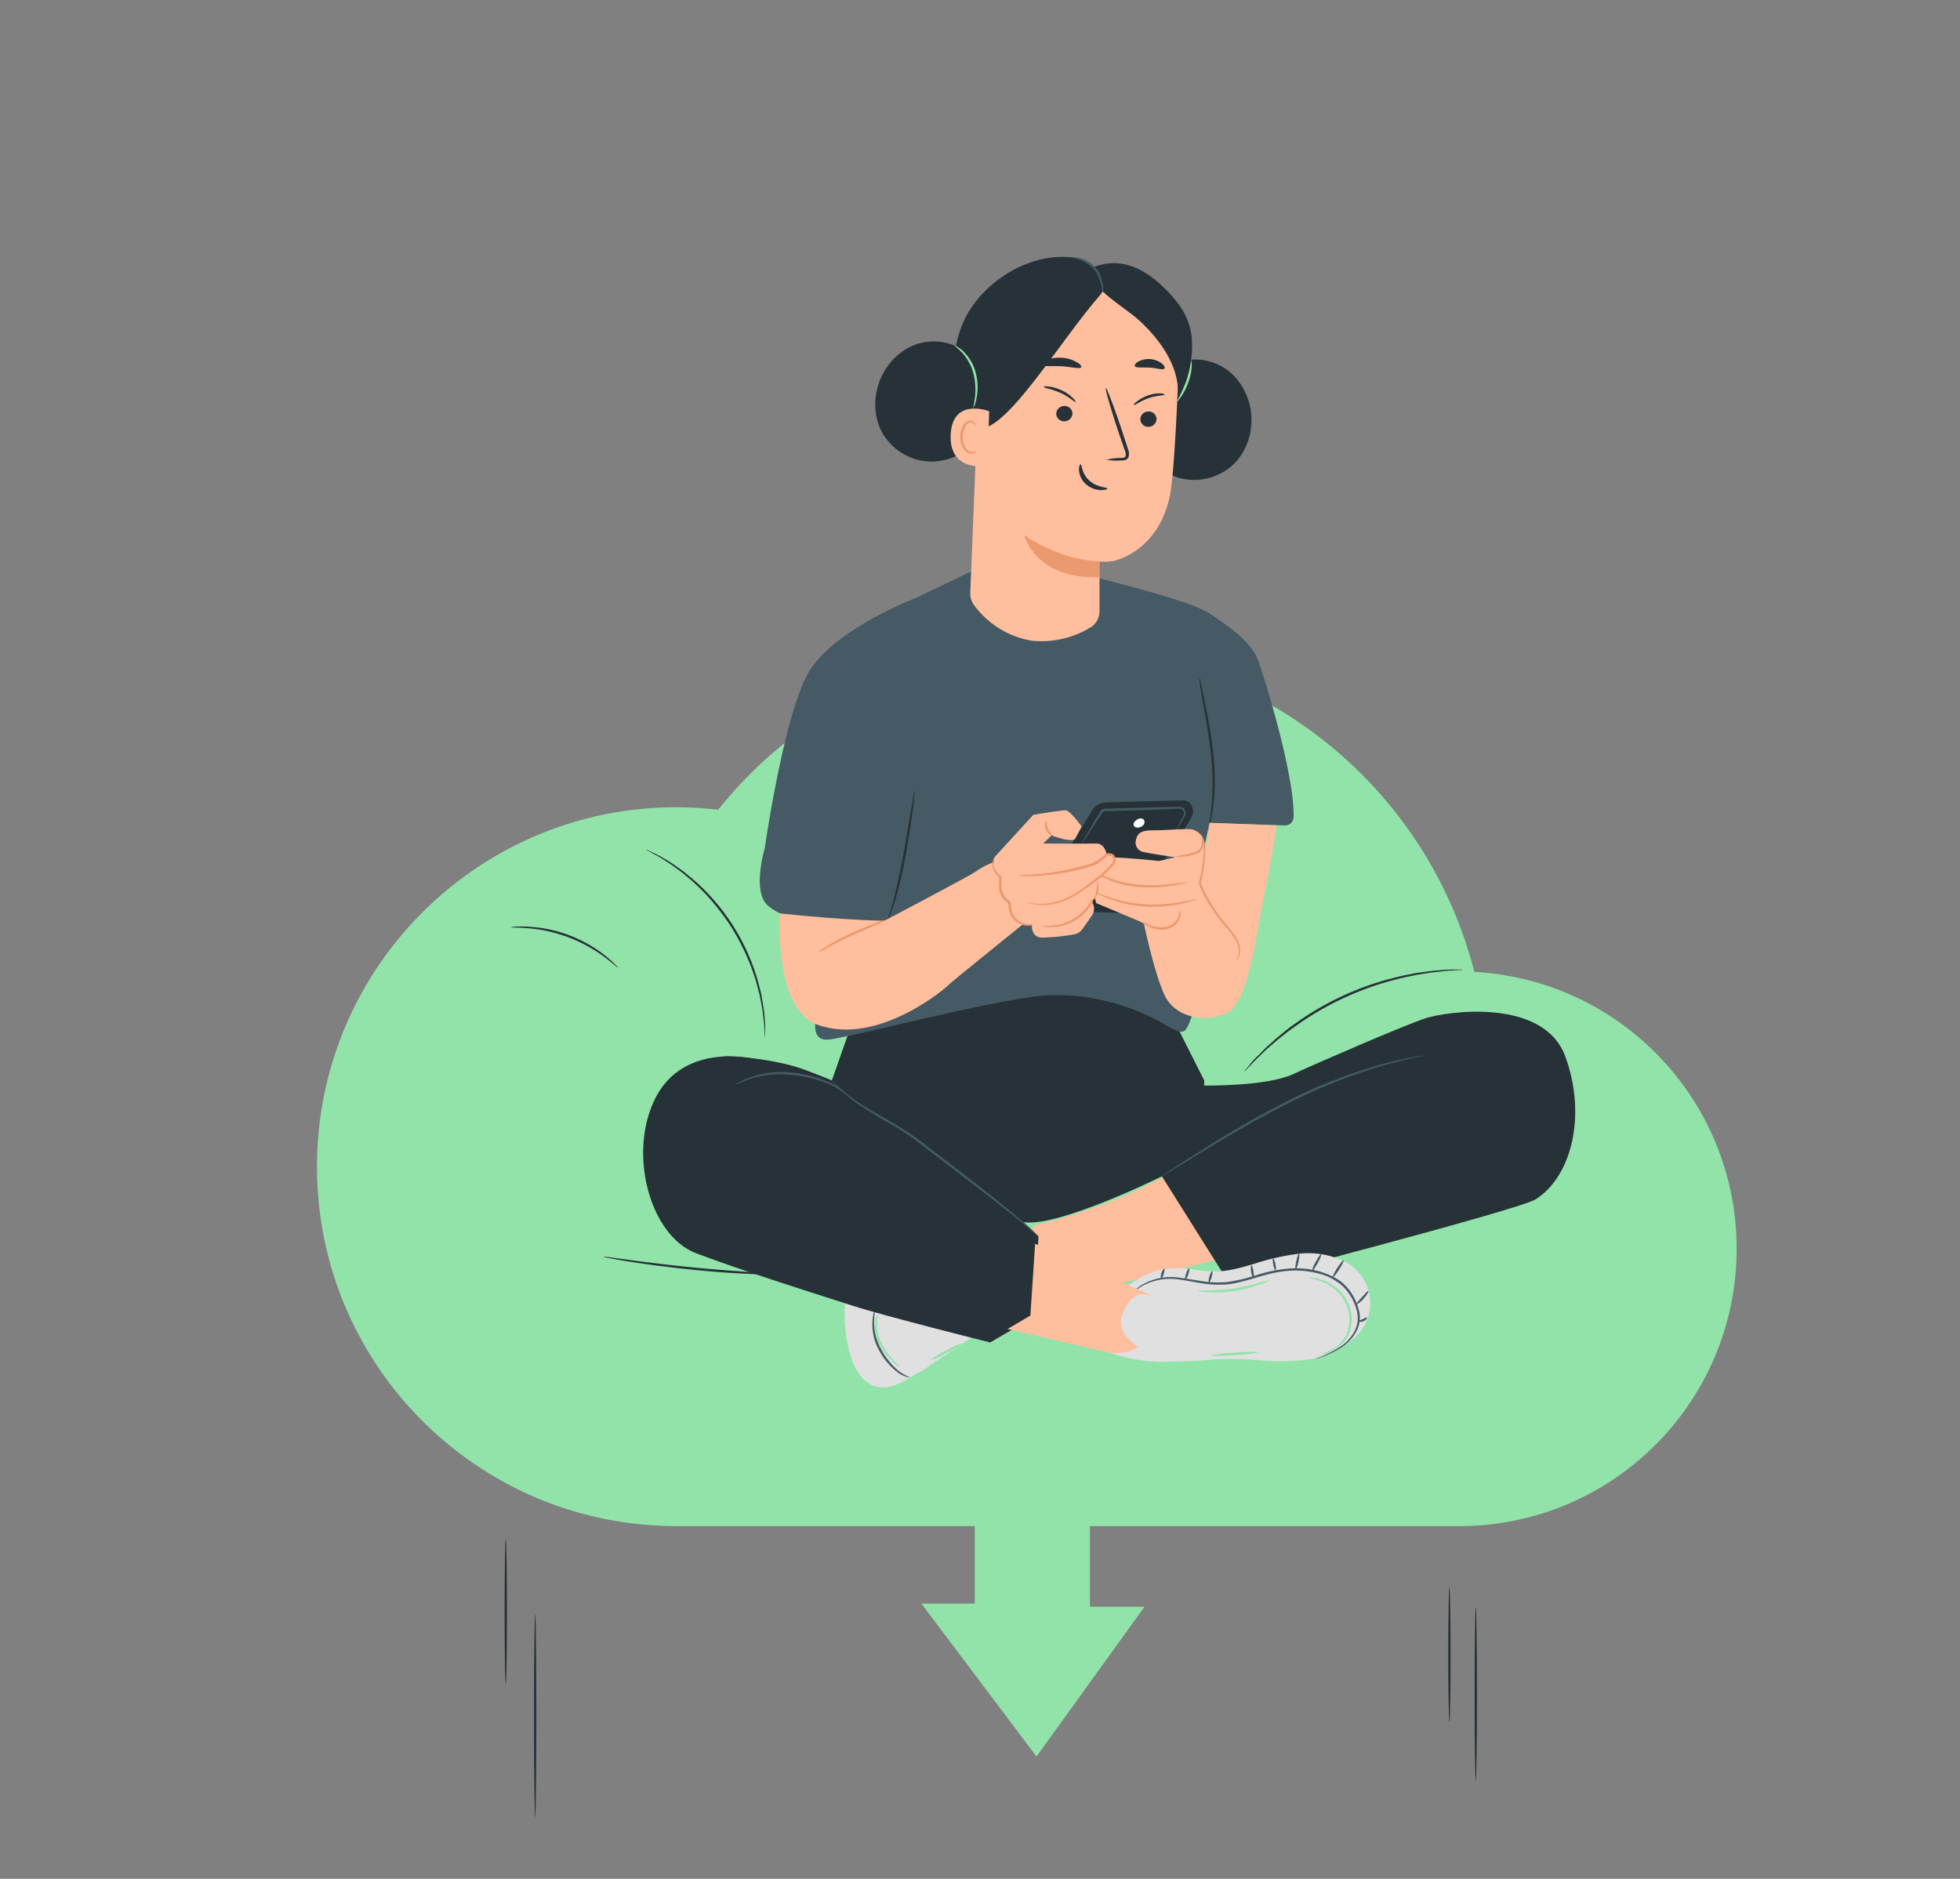 <svg id="Layer_1" data-name="Layer 1" xmlns="http://www.w3.org/2000/svg" viewBox="0 0 2350 2253"><rect x="0" y="0" width="2350" height="2253" fill="#808080" stroke="none"/><title>download_manager</title><path d="M1737.8,2064.7c-.75,0-1.4-36.23-1.4-80.64s.65-80.64,1.4-80.64,1.45,36.18,1.45,80.64S1738.61,2064.7,1737.8,2064.7Z" fill="#263238"/><path d="M1769.41,2135.35c-.75,0-1.39-46.62-1.39-104.14s.64-104.14,1.39-104.14,1.45,46.61,1.45,104.14S1770.22,2135.35,1769.41,2135.35Z" fill="#263238"/><path d="M1168.75,1710.26v212.67h-64l138,183.41,129.5-179.68h-65.46v-216.4Z" fill="#92e3a9"/><path d="M1767.71,1165.42c-71.39-277.19-354-444-631.15-372.63A518.32,518.32,0,0,0,861,971.07,438.51,438.51,0,0,0,811.07,968c-238,0-431,193-431,431s193,431,431,431h938.47c183.65.07,332.58-148.75,332.65-332.39.06-176.69-138.06-322.57-314.48-332.16Z" fill="#92e3a9"/><path d="M917.36,1243.86a9.16,9.16,0,0,1-.43-2.85c0-2.15-.33-4.84-.54-8.12a38.9,38.9,0,0,0-.32-5.91c-.33-2.15-.54-4.46-.81-6.94-.7-5-1.13-10.75-2.53-16.88-.59-3.12-1.23-6.4-1.93-9.78s-1.78-6.78-2.69-10.38c-1.67-7.26-4.46-14.73-7.15-22.63A285.27,285.27,0,0,0,877,1112a289.75,289.75,0,0,0-33.6-42.63c-6-5.81-11.56-11.51-17.37-16.13-2.85-2.37-5.38-4.79-8.23-6.88l-8-5.92c-4.94-3.92-9.94-6.77-14.14-9.51l-5.91-3.77-5.38-2.79-7.09-4a9.64,9.64,0,0,1-2.42-1.56,14.65,14.65,0,0,1,2.63,1.07l7.42,3.55,5.38,2.64c1.88,1,3.87,2.25,6.07,3.54a160.53,160.53,0,0,1,14.52,9.25l8.12,5.81c2.85,2,5.37,4.51,8.44,6.82a230.86,230.86,0,0,1,17.69,16.13,253.6,253.6,0,0,1,58.22,92.21,229,229,0,0,1,7,22.9c.86,3.65,1.94,7.09,2.58,10.75s1.18,6.72,1.72,9.84a166.76,166.76,0,0,1,2.15,17.1c0,2.52.48,4.83.59,7s0,4.08,0,5.91v8.17a18.76,18.76,0,0,1,.06,2.37Z" fill="#263238"/><path d="M741,1160.53c-.38.37-6-5.38-16.13-12.85A178.54,178.54,0,0,0,633,1113.06c-12.74-1.08-20.7-.6-20.7-1.08a18.84,18.84,0,0,1,5.38-.75,111,111,0,0,1,15.26,0,161.67,161.67,0,0,1,93,34.94,112.13,112.13,0,0,1,11.35,10.22A23.93,23.93,0,0,1,741,1160.53Z" fill="#263238"/><path d="M938.43,1528.42a41.53,41.53,0,0,1-8.49,0c-5.38,0-13.45,0-23.23-.48-19.57-.7-46.61-2.31-76.39-5.38s-56.62-6.61-76-9.78c-9.68-1.56-17.47-2.91-22.85-4a48.43,48.43,0,0,1-8.33-1.94,62,62,0,0,1,8.49.86l23,3.12c19.36,2.64,46.18,6,75.91,8.93s56.72,4.84,76.24,6l23.12,1.4A61.37,61.37,0,0,1,938.43,1528.42Z" fill="#263238"/><path d="M1753.63,1162.79a15.19,15.19,0,0,1-3,.37l-8.65.59a108.76,108.76,0,0,0-13.6,1.13c-5.27.7-11.4,1-18,2.21l-10.43,1.66c-3.6.6-7.31,1.51-11.19,2.26-7.74,1.45-15.86,3.77-24.46,6a360.76,360.76,0,0,0-104.13,48.66c-7.26,5.11-14.25,9.84-20.33,14.89-3.11,2.47-6.18,4.73-8.92,7.1l-8,6.93c-5.37,4.3-9.41,8.71-13.28,12.37s-7,7-9.62,9.78l-6,6.24a13.05,13.05,0,0,1-2.26,2,14.38,14.38,0,0,1,1.83-2.42c1.45-1.77,3.34-3.92,5.38-6.61a91.27,91.27,0,0,1,9.35-10.11c4-3.76,7.91-8.33,13-12.74l7.91-7.1c2.74-2.47,5.8-4.78,8.87-7.31,6.07-5.37,13.06-10,20.32-15.21a348.06,348.06,0,0,1,105.37-49c8.66-2.2,16.88-4.46,24.68-5.81,3.92-.75,7.69-1.61,11.34-2.15l10.76-1.45c6.66-1.07,12.79-1.34,18.11-1.83a134.74,134.74,0,0,1,13.77-.64h8.65a11.43,11.43,0,0,1,2.48.11Z" fill="#263238"/><path d="M606.4,2019.38c-.76,0-1.4-38.87-1.4-86.77s.64-86.83,1.4-86.83,1.39,38.82,1.39,86.83S607.15,2019.38,606.4,2019.38Z" fill="#263238"/><path d="M641.66,2179.48c-.75,0-1.39-54.67-1.39-122.09s.64-122.1,1.39-122.1,1.4,54.63,1.4,122.1S642.36,2179.48,641.66,2179.48Z" fill="#263238"/><path d="M1099.34,1646.43c7.2-1.83,15.27-9.25,21.51-13.23q22.89-14.73,45.32-30.26c-53.77-15.59-99.19-27.91-152.85-43a182.06,182.06,0,0,0,5.91,64c5,16.62,14.41,34.3,31.19,38.71,15.21,4,30.69-4.41,44.14-12.69l3.71-2.31" fill="#e0e0e0"/><path d="M1049.23,1569.93c.49,0-1.07,5.37-1.18,14.57a66.38,66.38,0,0,0,8.44,33.38,87.73,87.73,0,0,0,21.94,26.88,81,81,0,0,0,12.74,6.94,9.26,9.26,0,0,1-4-.65,36.29,36.29,0,0,1-9.89-4.67,80.74,80.74,0,0,1-23.28-27.15,63,63,0,0,1-7.9-34.84,51.4,51.4,0,0,1,1.66-10.75A10.57,10.57,0,0,1,1049.23,1569.93Z" fill="#455a64"/><path d="M1079,1639.55a34.86,34.86,0,0,1-8.55-6.88,77,77,0,0,1-16.13-21.08,46.54,46.54,0,0,1-4.89-26,19.58,19.58,0,0,1,3.55-10.43c.43,0-1.19,4-1.56,10.75a50.57,50.57,0,0,0,5.37,24.63,96,96,0,0,0,15,21,55.58,55.58,0,0,1,7.26,8.07Z" fill="#92e3a9"/><path d="M1154.18,1610.41a90.09,90.09,0,0,1-18.93,11.77,91.82,91.82,0,0,1-20.21,9.36,85.93,85.93,0,0,1,18.92-11.83A90.13,90.13,0,0,1,1154.18,1610.41Z" fill="#92e3a9"/><path d="M1458.42,1510.57c.32.49-201.66,49.2-201.66,49.2l-29.68-69.52,13.6-21s85.38-19.3,154.84-58.6Z" fill="#ffbe9d"/><path d="M984.45,1312.51s-9.25-13.49-48.38-32.68c-32.53-16.13-116-29.25-149.84,36.07s-7.85,165.53,48.39,186.93,149.83,50.7,188.16,63.06,164.41,43.93,164.41,43.93l51.82-30.38,6.13-96.77s-71.45-73.38-132.25-93.65S984.45,1312.51,984.45,1312.51Z" fill="#263238"/><path d="M867.79,1266.92c.53-.8,57.31.81,98.76,16.45,15.59,5.86,30.86,12.15,30.86,12.15l22.9-65.26L1192,1173.05h190l61.83,122.47v6.19s74.24,1.23,106.39-13.6,132.31-58.17,158.28-66.83,142.25-25.27,168.22,45.48,7.58,144.57-35.86,171.56c-20.48,12.68-366.06,102.15-366.06,102.15l-81.67-129.89s-124.41,61.66-166.07,54.94S867.79,1266.92,867.79,1266.92Z" fill="#263238"/><path d="M1709.54,1265.47a24.69,24.69,0,0,1-3.49.86l-10,2.05c-8.71,1.82-21.24,4.73-36.51,9a656.65,656.65,0,0,0-115,45.64c-43.33,21.51-80.64,44.62-108,61.13l-32.26,19.68-8.82,5.37a22.28,22.28,0,0,1-3.17,1.67,16.88,16.88,0,0,1,2.9-2.15l8.5-5.7c7.42-4.89,18.17-11.94,31.61-20.43,26.88-17,64.51-40.16,107.79-62a613.38,613.38,0,0,1,115.75-45c15.43-4.09,28.07-6.67,36.83-8.12,4.35-.86,7.8-1.24,10.11-1.56A15.34,15.34,0,0,1,1709.54,1265.47Z" fill="#455a64"/><path d="M881.12,1300.85a18.72,18.72,0,0,1,4.79-3.07,100.43,100.43,0,0,1,14.08-6.13,113,113,0,0,1,50.32-5.37A139.71,139.71,0,0,1,999,1300.15a66.28,66.28,0,0,1,12.69,8.71,18.82,18.82,0,0,1,3.92,4,159.81,159.81,0,0,0-17.52-11,152.84,152.84,0,0,0-48.39-12.8,119.67,119.67,0,0,0-49.3,4.3C888.32,1297.3,881.34,1301.33,881.12,1300.85Z" fill="#455a64"/><path d="M1245.09,1482.72a10.35,10.35,0,0,1-2.53-1.93l-6.88-5.86c-6-5.38-14.78-12.37-25.75-21.18-21.94-17.58-52.9-41.13-87-67.21l-24.84-19.08c-8.12-6-16.13-11.18-24.3-16.13-16.13-9.52-30.64-17.63-42.31-25.64a169.29,169.29,0,0,1-26-21.08,84.08,84.08,0,0,1-6.13-6.67,12.13,12.13,0,0,1-1.93-2.52s3.06,3.12,8.81,8.44a190.31,190.31,0,0,0,26.29,20.16c11.72,7.74,26.51,15.64,42.58,25.11,8,4.78,16.13,9.94,24.57,16.12s16.13,12.58,24.89,19.09c34.14,26.07,65,49.84,86.62,67.9,10.75,9,19.51,16.45,25.21,21.83,3,2.69,5.11,4.84,6.56,6.34a16.22,16.22,0,0,1,2.15,2.31Z" fill="#455a64"/><path d="M1353.31,1541l-32.25,75.27c11.88,10.75,57,17.63,73,16.82s38.92-.64,54.78-2.42a347.61,347.61,0,0,1,60.7.43,268.63,268.63,0,0,0,60.65-1.12,98,98,0,0,0,53.76-25.7,55.75,55.75,0,0,0-16.61-93.71,98.67,98.67,0,0,0-51.46-7,284.92,284.92,0,0,0-51.18,11.61c-17.9,5.38-36.23,10.75-54.83,9.14-3.77-.32-7.53,0-11.24-.86-24.3-4.52-49.62-4.73-71.5,9C1362.77,1535.14,1357.88,1537.56,1353.31,1541Z" fill="#e0e0e0"/><path d="M1358,1549.39a19.61,19.61,0,0,1,2.85-2.69,67.36,67.36,0,0,1,49.3-15c8.71.86,18.06,2.63,28.17,4.14a126.79,126.79,0,0,0,32.26,1.56,193.38,193.38,0,0,0,34.84-8,175.55,175.55,0,0,1,38.06-8.07,107.48,107.48,0,0,1,38.82,3.34,91.73,91.73,0,0,1,17.31,7,51.23,51.23,0,0,1,14.3,10.76,65,65,0,0,1,15.43,29.08,35.18,35.18,0,0,1,.48,15.11,40.48,40.48,0,0,1-5.37,13,53.08,53.08,0,0,1-16.72,16.66,94.48,94.48,0,0,1-15.86,8.12c-4.52,1.88-8.07,3.12-10.49,4a17,17,0,0,1-3.76,1.07,24.62,24.62,0,0,1,3.55-1.61c2.36-1,5.86-2.42,10.27-4.41a107.73,107.73,0,0,0,15.42-8.44,51.33,51.33,0,0,0,15.86-16.4,33.84,33.84,0,0,0,4.14-26.55,63.57,63.57,0,0,0-15-27.8,65.91,65.91,0,0,0-30.48-17,106.63,106.63,0,0,0-37.64-3.23c-26.23,1.94-49.51,13.93-72.84,16.13a127.44,127.44,0,0,1-32.8-1.83c-10.11-1.66-19.41-3.54-28-4.51a69,69,0,0,0-39.35,7.63,141.42,141.42,0,0,0-12.69,8.12Z" fill="#455a64"/><path d="M1396.11,1521.49c.7.32,0,3.06-.92,6.29s-2.25,5.8-3,5.37-.75-3.11.33-6.5S1395.41,1521.16,1396.11,1521.49Z" fill="#455a64"/><path d="M1425.62,1520.9c.7.26.33,3.44-.86,7.09s-2.79,6.45-3.49,6.19-.38-3.39.8-7S1424.87,1520.68,1425.62,1520.9Z" fill="#455a64"/><path d="M1453.31,1524.39c.75,0,.48,3.39-.59,7.1s-2.58,6.56-3.28,6.34-.48-3.39.59-7.15S1452.56,1524.18,1453.31,1524.39Z" fill="#455a64"/><path d="M1502.56,1532.4c-.81,0-1.89-3.23-2.48-7.42s-.43-7.69.33-7.79,1.88,3.22,2.47,7.42S1503.42,1532.29,1502.56,1532.4Z" fill="#455a64"/><path d="M1526.53,1508.91c.76,0,2,3,2.75,7s.75,7.42,0,7.53-2-3-2.75-7S1525.78,1509,1526.53,1508.91Z" fill="#455a64"/><path d="M1557.5,1503.21c.75,0,.43,4.57-.64,9.84s-2.69,9.46-3.44,9.3-.43-4.57.69-9.84S1556.75,1503.05,1557.5,1503.21Z" fill="#455a64"/><path d="M1584.06,1504c.7.32-1.18,5.38-4.25,10.75s-6.07,10-6.72,9.63a25.94,25.94,0,0,1,4.25-10.76C1580.35,1507.94,1583.2,1503.64,1584.06,1504Z" fill="#455a64"/><path d="M1611.1,1511.06c.65.43-1.83,5.37-5.37,11.07s-7.26,10-7.91,9.57,1.83-5.37,5.38-11.07S1610.46,1510.63,1611.1,1511.06Z" fill="#455a64"/><path d="M1640.67,1548.15c.65.43-1.77,4.79-5.86,9.3s-8.17,7.32-8.65,6.78,2.63-4.25,6.61-8.66S1640,1547.67,1640.67,1548.15Z" fill="#455a64"/><path d="M1638.9,1579.82c.59.43-.76,3.06-3.93,4.46s-6.07.65-6,0,2.32-1.34,4.84-2.47S1638.31,1579.28,1638.9,1579.82Z" fill="#455a64"/><path d="M1523.15,1534.28a46,46,0,0,1-11.94,5.65,154,154,0,0,1-63,9.46,47.8,47.8,0,0,1-13.07-1.88,350.1,350.1,0,0,0,44.62-2.31,341.84,341.84,0,0,0,43.34-10.92Z" fill="#92e3a9"/><path d="M1509.81,1621.43a155,155,0,0,1-29.51,3.44,160,160,0,0,1-29.68.65,155.09,155.09,0,0,1,29.52-3.44A159.86,159.86,0,0,1,1509.81,1621.43Z" fill="#92e3a9"/><path d="M1581.16,1623.53a47.45,47.45,0,0,0,18.92-7,41.63,41.63,0,0,0,14.09-16.4,43,43,0,0,0,2.9-26,48.32,48.32,0,0,0-11.94-23.6,56.12,56.12,0,0,0-17.74-12.69,100.37,100.37,0,0,0-19.67-5.75,15.72,15.72,0,0,1,5.64,0,56,56,0,0,1,14.79,3.82,54.87,54.87,0,0,1,18.87,12.74,49.49,49.49,0,0,1,12.79,24.84,44.29,44.29,0,0,1-3.33,27.68,42.41,42.41,0,0,1-15.32,16.94,37.69,37.69,0,0,1-14.41,5.37,15,15,0,0,1-5.59.06Z" fill="#92e3a9"/><path d="M1241.06,1491.38l139.78,62.1a110.75,110.75,0,0,1-8.6,52c-10.22,21-41.24,16.78-41.24,16.78l-123-28.6,27.42-16.13Z" fill="#ffbe9d"/><path d="M1366,1616.48a85.14,85.14,0,0,1-15-13.44,28.81,28.81,0,0,1-7.1-18.44,38.49,38.49,0,0,1,6-17.15,29.85,29.85,0,0,1,13.93-14.3c7.74-2.9,16.12.43,23.71,4.14l1.45,31.18Z" fill="#e0e0e0"/><path d="M1540.19,989.78a10.19,10.19,0,0,0,10.74-9.61h0v-.11c1.56-44.19-27.58-144.3-41.56-185.86-8.54-25.37-37.63-43.92-57.63-57.58-24.41-16.5-110.7-36.72-139.14-44.57H1303l-132.21-9.83L1098.21,717s-100.69,38.17-129.89,91.4-51.39,208.75-51.39,208.75-13.39,44.47,0,64.52c8.33,12.53,39.35,23.39,67.25,28.71-15.1,50.32-3.17,87.68-3.71,94.08-1.13,13.23-11.29,44,12.53,42.15s210-51.07,265.37-53.28a260.89,260.89,0,0,1,134.08,32.91c27.9,15.64,27.69,16.77,37.63-10.76s-21.82-58.54-21.82-58.54,28.49-103,41.77-170.27Z" fill="#455a64"/><path d="M1438,812a41.36,41.36,0,0,1,1.83,7.1c1.07,5.37,2.47,11.66,4.09,19.51,3.33,16.5,8.11,39.35,10.75,65a279.67,279.67,0,0,1-.32,66c-1.24,8.33-2.48,15-3.66,19.62a41.49,41.49,0,0,1-2,7.09,36.73,36.73,0,0,1,.91-7.31c.86-4.57,1.83-11.34,2.75-19.67a310.42,310.42,0,0,0-.49-65.43c-2.85-25.43-7.31-48.39-10.1-64.89-1.46-8.28-2.59-15.06-3.23-19.68A31.7,31.7,0,0,1,1438,812Z" fill="#263238"/><path d="M1096.71,948.6a28.92,28.92,0,0,1-.38,6.23c-.43,4-1.13,9.68-2,16.72-1.88,14.14-4.73,33.66-8.66,55.06a481.07,481.07,0,0,1-12.69,54.3,146.72,146.72,0,0,1-5.8,15.86,26.92,26.92,0,0,1-3,5.37c-.43,0,3.33-8.17,6.88-21.93s7.9-32.9,11.83-54.25,7-40.75,9.46-54.78q1.67-9.84,2.9-16.61a26.42,26.42,0,0,1,1.46-6Z" fill="#263238"/><path d="M1500.08,511.4a77,77,0,0,0-20.26-60.4,65,65,0,0,0-60.11-18.49A78.22,78.22,0,0,0,1378.8,454a41.22,41.22,0,0,0-8.28,11.88c-.38.65-.7,1.35-1.08,2a28.08,28.08,0,0,0-1.18,2.69V471a78.52,78.52,0,0,0-4.73,48.39,74,74,0,0,0,48.38,53.17,68.85,68.85,0,0,0,69.14-17.85,73.49,73.49,0,0,0,19-43.39Z" fill="#263238"/><path d="M1411.43,481.73c-.81-.49,5.64-10.75,10.75-24.52a115.62,115.62,0,0,0,5.65-26,17.3,17.3,0,0,1,1,8,59.78,59.78,0,0,1-4,19,71.59,71.59,0,0,1-13.39,23.55Z" fill="#92e3a9"/><path d="M1412.24,463a121.42,121.42,0,0,0-107.53-125.81,117.91,117.91,0,0,0-130.24,104.13v0c-.16,1.43-.29,2.86-.4,4.29L1163.32,711a23,23,0,0,0,4.35,14.36,108.12,108.12,0,0,0,69.89,43,113.28,113.28,0,0,0,69.62-15.81A22.6,22.6,0,0,0,1318.26,733V673.82a.38.38,0,0,1,.38-.38h0a81,81,0,0,0,16.61-.75c15.64-4.14,55.37-20.27,67.68-79.24C1406.54,573.45,1410,518.07,1412.24,463Z" fill="#ffbe9d"/><path d="M1326.7,551.3a71.37,71.37,0,0,1,17.15-2.15c2.69,0,5.38-.54,5.81-2.32a13.6,13.6,0,0,0-1.45-7.85c-2.21-6.5-4.57-13.33-7-20.43-9.68-29.08-16.56-52.9-15.38-53.27s10,22.9,19.68,51.93c2.31,7.2,4.57,14,6.66,20.54a15,15,0,0,1,.92,10.37,6.76,6.76,0,0,1-4.57,3.66,18,18,0,0,1-4.57.38,70.78,70.78,0,0,1-17.26-.86Z" fill="#263238"/><path d="M1386.7,502.59a9.67,9.67,0,0,1-9.84,9.19,9.33,9.33,0,0,1-6.73-2.55,9.43,9.43,0,0,1-2.11-3,9.23,9.23,0,0,1-.78-3.59,9.58,9.58,0,0,1,9.84-9.19,9.32,9.32,0,0,1,9.62,9v.15Z" fill="#263238"/><path d="M1396.38,473.39c-1,1-8.77.54-18.66,3.88s-16.45,8.54-17.74,8.28,0-1.73,3.06-4.09a45.42,45.42,0,0,1,14-7.46,39.81,39.81,0,0,1,15.11-2.26C1395.46,472.05,1396.86,472.86,1396.38,473.39Z" fill="#263238"/><path d="M1285.84,496a9.69,9.69,0,0,1-9.84,9.2,9.47,9.47,0,0,1-3.61-.62,9.33,9.33,0,0,1-6-8.52,9.63,9.63,0,0,1,9.84-9.2,9.31,9.31,0,0,1,9.62,9V496Z" fill="#263238"/><path d="M1289.28,482c-1.56,0-7.26-6.13-17.47-10.76s-19.14-5.8-19.89-7,1.45-1.13,5.37-.76a49.83,49.83,0,0,1,16.13,4.84,43.56,43.56,0,0,1,13.44,9.52C1289.55,480.33,1290,481.94,1289.28,482Z" fill="#263238"/><path d="M1317.78,673.07s-40.59,1.18-89.84-31.29c0,0,13.55,53.38,89.84,50.26Z" fill="#eb996e"/><path d="M1295.57,556.83c1.67,0,1.19,11.19,10.75,19.63s21.51,7.79,21.51,9.35c0,.7-2.8,2-7.9,1.94a29,29,0,0,1-18-7.21,24.53,24.53,0,0,1-8.18-16.13C1293.37,559.47,1294.77,556.73,1295.57,556.83Z" fill="#263238"/><path d="M1296.32,440.38c-1.45,2.58-11.55-.48-23.92-1.18s-22.74.91-23.92-1.88c-.49-1.29,1.61-3.6,6-5.38A40.21,40.21,0,0,1,1273,429a39.57,39.57,0,0,1,18,5.37C1295.14,436.51,1297,439.15,1296.32,440.38Z" fill="#263238"/><path d="M1396.16,441.89c-1.93,2.26-9-.54-17.69-1.07s-16.13.75-17.68-1.78c-.7-1.24.59-3.55,3.87-5.38A26.31,26.31,0,0,1,1393.2,436C1396.16,438.45,1397,440.92,1396.16,441.89Z" fill="#263238"/><path d="M1313.53,323.61c-5.38-9.19-16.13-13.22-27.31-14.78-46.56-6.13-97.85,22.79-123.12,62.36s-25.59,98.12-5.75,140.59l17.47,2.74c36.24-2.85,95.38-105,145.16-161.82C1326.16,345.71,1318.47,331.79,1313.53,323.61Z" fill="#263238"/><path d="M1403,352.59c-19.79-21.5-51.88-48.06-91.88-32.26-5.75,11.4,6.5,25.86,16.61,34.2,14.89,12.31,27.85,20.53,37.64,29.3,19.73,17.79,44.35,47.36,46.88,80.64,0,2.1,1.77,2.37,3.87,2s8.65-14.14,11.56-32.26C1433.69,395.71,1422.83,374.31,1403,352.59Z" fill="#263238"/><path d="M1177.67,453.83a58.37,58.37,0,0,0-12.26-24.14h0A56.07,56.07,0,0,0,1151.87,418a65,65,0,0,0-62.91-.91,76.81,76.81,0,0,0-37.63,51.18,73.6,73.6,0,0,0,4.68,47.25,68.7,68.7,0,0,0,60.43,38A74,74,0,0,0,1179,517.91C1187.89,502.75,1185.36,476,1177.67,453.83Z" fill="#263238"/><path d="M1186,493.18c-1.07-.54-44.3-16.72-46.18,28.44s43.87,37.63,44,36.45S1186,493.18,1186,493.18Z" fill="#ffbe9d"/><path d="M1170.68,540.38a12.36,12.36,0,0,1-2.15,1.08,8,8,0,0,1-5.91,0c-4.68-2-8.39-9.73-8.28-17.85a25.39,25.39,0,0,1,2.69-11.18,9,9,0,0,1,2.37-3.67,9.25,9.25,0,0,1,3.81-2.14,4,4,0,0,1,2.69.36,4.14,4.14,0,0,1,1.83,2c.59,1.29.26,2.16.48,2.26s1-.7.7-2.58a4.59,4.59,0,0,0-1.67-2.9,5.89,5.89,0,0,0-4.3-1.34,11,11,0,0,0-5.11,2.23,11.16,11.16,0,0,0-3.38,4.43,26.88,26.88,0,0,0-3.23,12.47c0,9.09,4.19,17.8,10.75,20a8.47,8.47,0,0,0,7.26-.91C1170.58,541.46,1170.84,540.49,1170.68,540.38Z" fill="#eb996e"/><path d="M1286.22,309a17.31,17.31,0,0,1,9.08.65,39.16,39.16,0,0,1,18.55,11.66,34.58,34.58,0,0,1,3.76,5.38,26.68,26.68,0,0,1,2.26,5.37,62.09,62.09,0,0,1,2.53,9.47,14,14,0,0,1-.65,9.08c-.48,0,0-3.49-1.29-8.65a79.45,79.45,0,0,0-3.06-9,26.64,26.64,0,0,0-2.15-5,31.87,31.87,0,0,0-3.5-4.68,42.9,42.9,0,0,0-17-11.66C1289.66,309.74,1286.22,309.47,1286.22,309Z" fill="#455a64"/><path d="M1167,489.25c-.43,0,.91-4.67,1.88-12.09a80,80,0,0,0-1.67-29,60.54,60.54,0,0,0-13.65-25.32c-5.38-5.38-9.14-8-8.82-8.5s1.13.38,3,1.51a40.63,40.63,0,0,1,7.2,5.37,55.85,55.85,0,0,1,15,26,68.92,68.92,0,0,1,.91,29.94,34.32,34.32,0,0,1-3.81,12Z" fill="#92e3a9"/><path d="M1259.71,1092a11.3,11.3,0,0,1-10.72-11.85,11.08,11.08,0,0,1,.88-3.85c14.52-32.68,54.14-95.59,56.72-99.67,3.77-5.7,5.76-12.74,17.8-14.2,4.62-.53,77.2-2.2,94.24-2.58a10.7,10.7,0,0,1,4,.65,10.46,10.46,0,0,1,3.48,2.15c3.39,3.23,6.94,9.35,1.56,19-6,10.75-49.89,78.87-67.69,105.1a18.31,18.31,0,0,1-15.75,8Z" fill="#263238"/><path d="M1371.7,983.27a5.41,5.41,0,0,0-5.81-1.61,12,12,0,0,0-5.1,3.28,4.49,4.49,0,0,0-1.08,5.7,5.35,5.35,0,0,0,2.23,1.46,5.46,5.46,0,0,0,2.66.21,9.38,9.38,0,0,0,6.08-2.74,5.72,5.72,0,0,0,1-6.3Z" fill="#fff"/><path d="M1409,998.06a33.61,33.61,0,0,1,2.85-6.29c1.08-2.1,2.26-4.52,3.66-7.15.75-1.4,1.5-2.9,2.31-4.46a10.93,10.93,0,0,0,1.83-4.79,5.53,5.53,0,0,0-.55-2.53,5.36,5.36,0,0,0-1.66-2,7.52,7.52,0,0,0-5.7-1l-14.84.59-33.9,1.23-34,1h-3.76a5.37,5.37,0,0,0-2.8,1.08,30.58,30.58,0,0,0-3.87,5.38c-2.47,3.87-4.78,7.52-7,10.75l-10.21,15.64a32.35,32.35,0,0,1-4.09,5.38,31.51,31.51,0,0,1,3.17-6.13l9.47-16.13,6.66-11.07,1.83-3a11.58,11.58,0,0,1,2.47-3.18,7.56,7.56,0,0,1,4.09-1.72h4l33.81-.91,34-1,14.79-.32a9.82,9.82,0,0,1,7.15,1.56,7.69,7.69,0,0,1,2.85,6.29,7.09,7.09,0,0,1-.92,3.17l-1.34,2.42-2.53,4.35c-1.5,2.58-2.85,4.9-4.08,6.94A31.1,31.1,0,0,1,1409,998Z" fill="#455a64"/><path d="M1530.51,989.89s-7.36,51.18-14.89,84.08c-6.72,29.3-17.42,128.33-44.62,140.8s-61.13,4.68-73.66-19.46-26-88.38-26-88.38l-57-24s-13.12-47.79-5.65-53.17,81,2.69,81,2.69l19.73-4.47s-31.39-4.51-38.11-6.29a11.06,11.06,0,0,1-4.31-1.55,11.37,11.37,0,0,1-5.26-11.89c1.56-6.29,2.85-12.58,19.84-12.58s43.65-2.52,48.38-.86c6,2,12.8,5.38,14.14,20.59s-5.81,43-5.81,43l1.56,2.37,10.15-74Z" fill="#ffbe9d"/><path d="M1434.82,1078.27a14.6,14.6,0,0,1-4.63,1.83,115.55,115.55,0,0,1-13.06,3.55,162.31,162.31,0,0,1-44.46,3.39,148.57,148.57,0,0,1-43.6-9.52,102.76,102.76,0,0,1-12.37-5.38,17.43,17.43,0,0,1-4.25-2.58c0-.43,6.56,2.58,17.31,6.24a173.28,173.28,0,0,0,43,8.55,188.27,188.27,0,0,0,43.77-2.69C1427.93,1079.72,1434.71,1077.84,1434.82,1078.27Z" fill="#eb996e"/><path d="M1424,1057.74a16.35,16.35,0,0,1-4.62,1.45c-3,.75-7.42,1.72-12.91,2.63a168.88,168.88,0,0,1-43.54,1.61,116.74,116.74,0,0,1-41.83-12.15,80.51,80.51,0,0,1-11.24-7c-2.47-1.88-3.76-3.06-3.65-3.22s5.8,3.76,15.75,8.44a130.29,130.29,0,0,0,41.29,11.13,195.67,195.67,0,0,0,43-.81C1417.18,1058.54,1424,1057.3,1424,1057.74Z" fill="#eb996e"/><path d="M1441.81,1004.89c.32,0,1.34,2.52,1.07,6.88a16.52,16.52,0,0,1-2.1,7.58,9.51,9.51,0,0,1-3.65,3.33,24,24,0,0,1-4.52,2,63.4,63.4,0,0,1-16.4,2.8,56,56,0,0,1-6.72.53c0-.37,2.26-1.72,6.46-2.47a121.68,121.68,0,0,0,15.8-3.49,14.29,14.29,0,0,0,6.88-4.09,17.24,17.24,0,0,0,2.32-6.4A49.87,49.87,0,0,1,1441.81,1004.89Z" fill="#eb996e"/><path d="M1414.71,1091a10.75,10.75,0,0,1,0,9.3,19.89,19.89,0,0,1-5.71,8.7,23.22,23.22,0,0,1-11.51,5.38,29.68,29.68,0,0,1-12.58-.54,46.38,46.38,0,0,1-9.35-3.82,40.36,40.36,0,0,1-8-4.57,23.53,23.53,0,0,1,8.76,2.74,35.43,35.43,0,0,0,20.65,3.44,22.37,22.37,0,0,0,10.32-4.51,20,20,0,0,0,5.38-7.37,32.24,32.24,0,0,0,2-8.71Z" fill="#eb996e"/><path d="M1438.42,999.73s.37,0,1,.59a9.59,9.59,0,0,1,2.26,2.69,28.29,28.29,0,0,1,3.22,12.41,151.69,151.69,0,0,1-5.37,43.44v-.75a134.21,134.21,0,0,0,10.16,21.18,234.13,234.13,0,0,0,18.49,26.88,121.31,121.31,0,0,1,16.13,21.89,24.91,24.91,0,0,1,1.56,18.22,15.21,15.21,0,0,1-2.42,4.46c-.7.86-1.18,1.24-1.24,1.19a36.53,36.53,0,0,0,2.58-6,24.53,24.53,0,0,0-2.25-17,134.61,134.61,0,0,0-16.13-21.13,217.49,217.49,0,0,1-18.93-26.88,133.78,133.78,0,0,1-10.26-21.51v-.8a172.13,172.13,0,0,0,6.12-42.75,31.25,31.25,0,0,0-2.31-12,38.83,38.83,0,0,0-2.63-4.08Z" fill="#eb996e"/><path d="M935.31,1095.37s-8.33,114.3,44.84,133.44c73.28,26.45,156.82-46.56,157.15-47.74s88.92-72.53,88.92-72.53l-27.58-76s-11.08,0-29,12.8c-6.5,4.62-109.19,58.76-109.19,58.76S1015.63,1103.76,935.31,1095.37Z" fill="#ffbe9d"/><path d="M1064.18,1102.41c.38.86-19,8.71-42.36,19.19-11.67,5.38-21.94,10.76-29.3,14.63a85.41,85.41,0,0,1-12,6.34,52.75,52.75,0,0,1,11-8.06,255,255,0,0,1,29.2-15.43c11.72-5.38,22.58-9.57,30.48-12.48a71.41,71.41,0,0,1,13-4.19Z" fill="#eb996e"/><path d="M1296.86,991.18s-13.87-19.63-19.35-19.57S1239,977,1239,977l-46.72,50.92s-3.22,16.5,6.88,22.47c0,0-3.38,26,9.09,33.44,0,0,9.3,24.41,18,24.89a62,62,0,0,0,11.07,0s-1.88,14.68,11.4,15.59a233.94,233.94,0,0,0,39.25-3.92,14.65,14.65,0,0,0,9.57-6l11.4-16.13a14.7,14.7,0,0,0,0-17.15h0a39,39,0,0,0,6.88-12,52.44,52.44,0,0,0,0-15.32s19.73-16.72,20.21-21.08-.48-8.55-9.19-8.06c0,0-1.83-13.5-12.85-13.17s-63.23,0-63.23,0l10-9.68s26,9.89,28.71,3.33Z" fill="#ffbe9d"/><path d="M1221.92,1049.67a56.09,56.09,0,0,1,8.49-.59c5.38-.32,13.34-.81,23.12-1.94a301.25,301.25,0,0,0,34.25-6.07c6.39-1.56,13.06-3.39,19.94-5.38a49.69,49.69,0,0,0,18.07-12l.32-.27h.38a11.66,11.66,0,0,1,7.63.75,6.44,6.44,0,0,1,2.69,3.5,12.66,12.66,0,0,1,.48,3.92,6.63,6.63,0,0,1,0,1.78,5.6,5.6,0,0,1-.8,2,26.28,26.28,0,0,1-2,2.68c-1.35,1.62-2.85,3.12-4.31,4.63-3,3-5.91,5.7-8.92,8.33a355,355,0,0,1-32.26,22.9,81.37,81.37,0,0,1-29.78,10.76,60,60,0,0,1-21-.54,35.85,35.85,0,0,1-5.37-1.56,5.75,5.75,0,0,1-1.78-.81,66.81,66.81,0,0,0,27.9,1.13,82.88,82.88,0,0,0,28.87-10.75c10.17-6.08,20.43-14.52,31.78-23.06,3-2.64,5.91-5.38,8.76-8.28,1.45-1.46,2.85-2.91,4.14-4.47a22.07,22.07,0,0,0,1.77-2.31c.54-.75.43-.86.43-.91a5.47,5.47,0,0,0,0-1.4c0-2.26-.37-4.25-1.82-5a9.13,9.13,0,0,0-5.7-.43l.75-.32a87,87,0,0,1-9,7.36,30.54,30.54,0,0,1-10.21,5.38c-6.94,2.15-13.71,3.92-20.22,5.38a265.41,265.41,0,0,1-34.57,5.37,227.19,227.19,0,0,1-23.33,1.13h-6.29A8.68,8.68,0,0,1,1221.92,1049.67Z" fill="#eb996e"/><path d="M1315.73,1053.65a24.32,24.32,0,0,1,1.13,8.17v6.83a7.4,7.4,0,0,1-.8,2.79,46.54,46.54,0,0,1-2.69,5.38l-1.62,2.69-.86,1.34a9.45,9.45,0,0,1-.53.86l-.38.33c-.27,0,0,.37-1.29,0a1.25,1.25,0,0,1-.48-1.51.61.61,0,0,1,0-.27l.27-.38,2.15,1.3a60.35,60.35,0,0,1-13.71,16.82,57.46,57.46,0,0,1-33.34,13.77,52.2,52.2,0,0,1-10.75-.33,12,12,0,0,1-3.92-.91c0-.54,5.7.43,14.73-.7a60.42,60.42,0,0,0,31.72-14,63.09,63.09,0,0,0,13.28-16.13l2.2,1.29a72.48,72.48,0,0,0,4.89-27.36Z" fill="#eb996e"/><path d="M1261.86,1002.09c0,.65-5.37-1.34-8-7.58a14,14,0,0,1-.43-8c.54-2,1.29-3.06,1.62-3s-.43,5,1.45,10S1262.4,1001.39,1261.86,1002.09Z" fill="#eb996e"/><path d="M1238.48,1109a8.31,8.31,0,0,1-4.14,1,22.54,22.54,0,0,1-11.4-2.15,23.91,23.91,0,0,1-11.88-12.53,26.88,26.88,0,0,1-1.94-10.1,4.5,4.5,0,0,0-1.77-3.6,21,21,0,0,1-9.41-17.37,69.56,69.56,0,0,1,.48-12.74l.6,1.18a19.56,19.56,0,0,1-9-17,10.75,10.75,0,0,1,2.1-7.1,54.85,54.85,0,0,0-.64,7,18.44,18.44,0,0,0,8.81,15l.65.38v.75a70.4,70.4,0,0,0,0,12.32,21.47,21.47,0,0,0,4.62,12,21.88,21.88,0,0,0,3.87,3.38,7.47,7.47,0,0,1,2,2.4,7.12,7.12,0,0,1,.79,3,25.54,25.54,0,0,0,1.56,9.36,22.54,22.54,0,0,0,10.38,11.72A31.64,31.64,0,0,0,1238.48,1109Z" fill="#eb996e"/></svg>